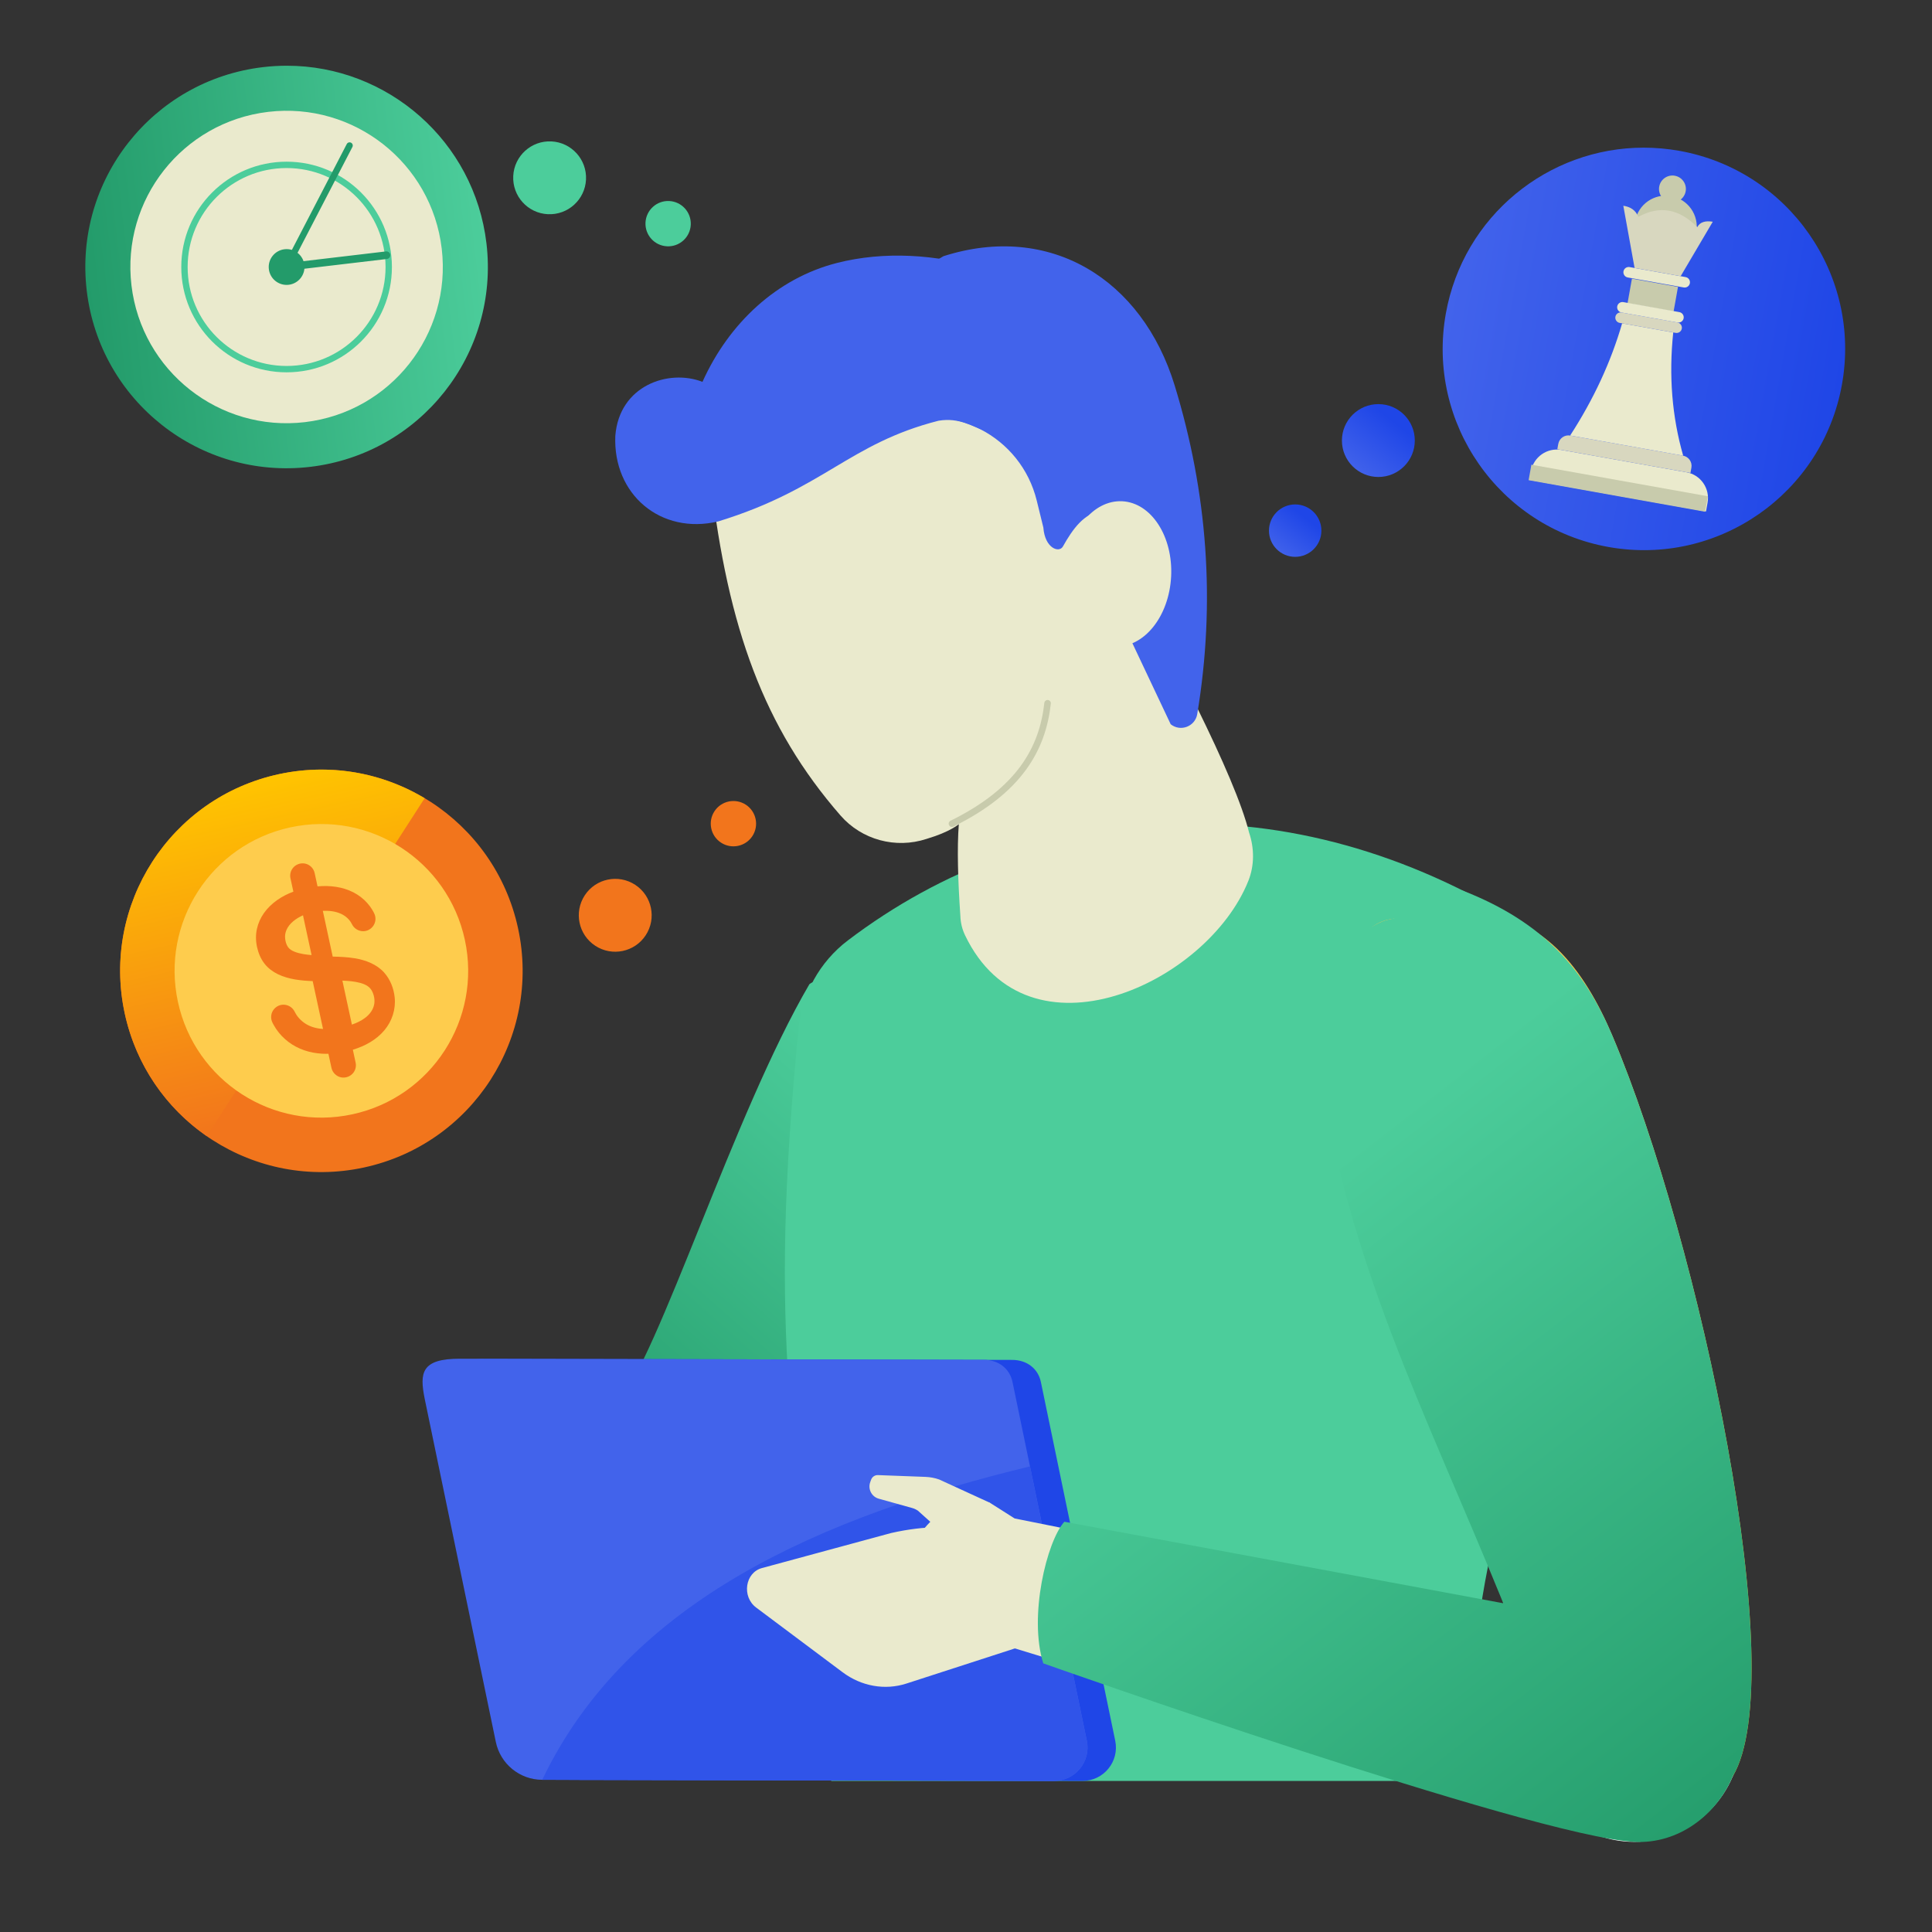 <?xml version="1.0" encoding="utf-8"?>
<!-- Generator: Adobe Illustrator 16.0.0, SVG Export Plug-In . SVG Version: 6.00 Build 0)  -->
<!DOCTYPE svg PUBLIC "-//W3C//DTD SVG 1.1//EN" "http://www.w3.org/Graphics/SVG/1.1/DTD/svg11.dtd">
<svg version="1.1" id="Слой_1" xmlns="http://www.w3.org/2000/svg" xmlns:xlink="http://www.w3.org/1999/xlink" x="0px" y="0px"
	 width="120px" height="120px" viewBox="0 0 120 120" enable-background="new 0 0 120 120" xml:space="preserve">
<rect x="0" y="0" width="120" height="120" fill="#333333" stroke="none"/>
<g>
	<defs>
		<path id="SVGID_1_" d="M50.275,61.128c-4.714,8.05-9.302,23.022-12.016,26.211c-0.139,0.509,0.045,1.051,0.465,1.37l10.957,9.589
			c4.037-4.795,12.28-11.216,11.603-21.625c0.104-0.42-5.099-1.764-5.391-2.083l-1.022-10.796c-0.594-0.647-2.787-2.844-4.068-2.844
			C50.601,60.95,50.422,61.005,50.275,61.128"/>
	</defs>
	<clipPath id="SVGID_2_">
		<use xlink:href="#SVGID_1_"  overflow="visible"/>
	</clipPath>
	
		<linearGradient id="SVGID_3_" gradientUnits="userSpaceOnUse" x1="0" y1="120.002" x2="1" y2="120.002" gradientTransform="matrix(-21.222 24.07 -24.07 -21.222 2947.048 2616.669)">
		<stop  offset="0" style="stop-color:#4CCD9B"/>
		<stop  offset="1" style="stop-color:#239B6A"/>
	</linearGradient>
	<polygon clip-path="url(#SVGID_2_)" fill="url(#SVGID_3_)" points="48.547,49.124 19.593,81.963 51.534,110.125 80.488,77.285 	"/>
</g>
<g>
	<defs>
		<rect id="SVGID_4_" width="120" height="120"/>
	</defs>
	<clipPath id="SVGID_5_">
		<use xlink:href="#SVGID_4_"  overflow="visible"/>
	</clipPath>
	<path clip-path="url(#SVGID_5_)" fill="#4CCD9B" d="M52.66,58.413c11.679-8.864,27.442-10.092,42.005-0.957
		c12.015,12.3-6.192,35.14-2.715,53.163H51.629c-2.37-21.87-3.93-27.099-2.036-46.683C49.804,61.749,50.91,59.741,52.66,58.413"/>
	<path clip-path="url(#SVGID_5_)" fill="#EAEACD" d="M44.146,29.83c1.071,9.182,3.302,15.362,8.06,20.822
		c1.321,1.516,3.429,2.082,5.34,1.455l0.049-0.016c1.414-0.42,1.958-0.899,1.958-0.899c-0.112,1.495-0.057,3.462,0.098,5.712
		c0.013,0.411,0.112,0.816,0.29,1.187c3.906,8.148,15.045,3.013,17.596-3.379c0.382-0.956,0.376-2.023,0.046-2.998
		C75.875,44.742,61.5,20.75,61.769,21.698L44.146,29.83z"/>
	<path clip-path="url(#SVGID_5_)" fill="#4263EB" d="M46.336,23.125l12.262-7.212c6.62-2.114,12.342,1.423,14.364,8.031
		c2.037,6.66,2.554,13.459,1.401,20.41c-0.128,0.77-1.04,1.119-1.649,0.631l-2.542-5.379c0.975-0.876,1.568-2.446,1.451-4.195
		c-0.174-2.594-1.323-3.777-3.202-3.651c-1.061,0.071-1.806,1.115-2.401,2.182c-0.234,0.421-1.12,0.121-1.216-1.178L64.396,31.1
		c-0.98-4.013-5.282-6.235-9.123-4.712l-10.036,2.72C39.49,28.011,39.384,25.261,46.336,23.125"/>
	
		<path clip-path="url(#SVGID_5_)" fill="none" stroke="#C8CBAC" stroke-width="0.406" stroke-linecap="round" stroke-miterlimit="10" d="
		M65.067,43.68c-0.309,2.819-1.746,5.418-5.94,7.48"/>
	<path clip-path="url(#SVGID_5_)" fill="#4263EB" d="M64.729,25.688c-3.249,2.808-3.807,0.009-6.434,0.444
		c-5.582,1.421-7.122,4.241-13.681,6.253c-3.576,0.854-6.554-1.682-6.395-5.317c0.245-3.126,3.307-4.168,5.413-3.35
		c1.642-3.648,4.627-6.439,8.364-7.388c5.791-1.472,13,0.731,16.815,5.238L64.729,25.688z"/>
</g>
<g>
	<defs>
		<path id="SVGID_6_" d="M86.324,57.099c-2.259,0.413-3.221,3.523-2.08,7.193c4.533,12.893,7.945,27.808,10.689,43.926
			c0.512,1.994,2.13,3.718,3.929,4.187c2.03,0.526,7.704-0.301,8.765-2.077c3.677-6.162-2.044-33.162-7.482-46.003
			c-1.724-4.071-4.345-7.698-9.143-7.752c-0.028-0.001-0.055-0.001-0.083-0.001C89.421,56.571,87.901,56.811,86.324,57.099"/>
	</defs>
	<clipPath id="SVGID_7_">
		<use xlink:href="#SVGID_6_"  overflow="visible"/>
	</clipPath>
	
		<linearGradient id="SVGID_8_" gradientUnits="userSpaceOnUse" x1="0" y1="119.991" x2="1" y2="119.991" gradientTransform="matrix(-27.463 -41.721 -41.721 27.463 5122.782 -3180.853)">
		<stop  offset="0" style="stop-color:#F1B827"/>
		<stop  offset="1" style="stop-color:#FECC4D"/>
	</linearGradient>
	<polygon clip-path="url(#SVGID_7_)" fill="url(#SVGID_8_)" points="91.629,125.882 57.22,73.609 102.778,43.62 137.188,95.893 	"/>
</g>
<g>
	<defs>
		<rect id="SVGID_9_" width="120" height="120"/>
	</defs>
	<clipPath id="SVGID_10_">
		<use xlink:href="#SVGID_9_"  overflow="visible"/>
	</clipPath>
	<path clip-path="url(#SVGID_10_)" fill="#1F46E7" d="M35.444,110.551l31.788,0.067c1.318,0.002,2.305-1.208,2.037-2.498
		l-4.618-22.281c-0.173-0.833-0.871-1.372-1.78-1.373l-32.525-0.07c-2.434-0.005-2.524,0.879-2.205,2.488l4.418,21.313
		C32.843,109.565,34.047,110.548,35.444,110.551"/>
	<path clip-path="url(#SVGID_10_)" fill="#4263EB" d="M33.68,110.547l31.789,0.068c1.317,0.002,2.305-1.208,2.036-2.498
		l-4.617-22.282c-0.174-0.833-0.871-1.372-1.78-1.373l-32.525-0.07c-2.434-0.005-2.524,0.879-2.205,2.488l4.418,21.313
		C31.079,109.562,32.283,110.544,33.68,110.547"/>
	<path clip-path="url(#SVGID_10_)" fill="#3054E9" d="M33.68,110.547l31.789,0.068c1.317,0.002,2.305-1.208,2.036-2.498
		l-3.53-17.037C51.243,94.16,39.038,99.33,33.68,110.547"/>
	<path clip-path="url(#SVGID_10_)" fill="#EAEACD" d="M61.481,93.337l-3.148-1.444c-0.272-0.096-0.558-0.149-0.847-0.161
		l-2.955-0.111c-0.188-0.008-0.36,0.107-0.425,0.285l-0.054,0.15c-0.158,0.435,0.089,0.912,0.535,1.033l2.065,0.575
		c0.13,0.035,0.253,0.094,0.365,0.17l2.381,2.142L61.481,93.337z"/>
	<path clip-path="url(#SVGID_10_)" fill="#EAEACD" d="M56.3,97.048L56.3,97.048c-0.632,2.249,0.879,4.874,3.214,5.53
		c1.141-0.473,2.412-0.534,3.593-0.172l37.693,11.553c2.335,0.656,5.256-2.14,6.025-5.146c0.6-2.747-0.919-5.697-3.254-6.354
		l-40.551-8.146l-1.539-0.977C59.146,92.682,56.932,94.799,56.3,97.048"/>
	<path clip-path="url(#SVGID_10_)" fill="#EAEACD" d="M65.038,97.401c-2.394-2.131-5.457-3.137-9.685-2.183l-8.027,2.177
		c-1.048,0.284-1.267,1.773-0.36,2.453l5.369,4.018c1.17,0.875,2.632,1.134,3.966,0.702l6.735-2.182L65.038,97.401z"/>
	<path clip-path="url(#SVGID_10_)" fill="#EAEACD" d="M66.206,35.475c-0.127,2.49,1.233,4.583,3.037,4.675
		c1.805,0.092,3.371-1.851,3.498-4.341c0.127-2.49-1.233-4.583-3.037-4.675C67.899,31.042,66.333,32.985,66.206,35.475"/>
	<path clip-path="url(#SVGID_10_)" fill="#FFFFFF" d="M94.894,107.78c0,3.655,2.964,6.621,6.621,6.621
		c3.655,0,6.62-2.966,6.62-6.621c0-3.656-2.965-6.621-6.62-6.621C97.857,101.159,94.894,104.124,94.894,107.78"/>
</g>
<g>
	<defs>
		<path id="SVGID_11_" d="M86.324,57.099c-2.259,0.413-5.662,4.875-4.522,8.544c1.961,12.999,6.5,21.5,11.57,33.938l-27.264-5.063
			c-1.095,1.231-2.225,5.887-1.308,8.797c0,0,30.334,10.74,36.713,11.086c2.747,0.148,5.11-1.68,6.11-4.069
			c0.001-0.001,0.002-0.002,0.003-0.004c3.677-6.162-2.044-33.162-7.482-46.003c-1.724-4.071-4.219-7.013-9.25-8.992
			c-0.17-0.067-0.342-0.096-0.515-0.096C89.104,55.236,87.738,56.841,86.324,57.099"/>
	</defs>
	<clipPath id="SVGID_12_">
		<use xlink:href="#SVGID_11_"  overflow="visible"/>
	</clipPath>
	
		<linearGradient id="SVGID_13_" gradientUnits="userSpaceOnUse" x1="0" y1="120.061" x2="1" y2="120.061" gradientTransform="matrix(-30.764 -39.263 39.263 -30.764 -4603.628 3807.546)">
		<stop  offset="0" style="stop-color:#239B6A"/>
		<stop  offset="1" style="stop-color:#4CCD9B"/>
	</linearGradient>
	<polygon clip-path="url(#SVGID_12_)" fill="url(#SVGID_13_)" points="140.1,91.986 93.266,32.214 35.088,77.799 81.923,137.57 	"/>
</g>
<g>
	<defs>
		<rect id="SVGID_14_" width="120" height="120"/>
	</defs>
	<clipPath id="SVGID_15_">
		<use xlink:href="#SVGID_14_"  overflow="visible"/>
	</clipPath>
	<path clip-path="url(#SVGID_15_)" fill="#F2751C" d="M7.747,62.94c1.458,6.746,8.109,11.033,14.855,9.576
		c6.747-1.458,11.034-8.109,9.576-14.856c-1.458-6.746-8.109-11.033-14.856-9.575C10.576,49.543,6.289,56.194,7.747,62.94"/>
</g>
<g>
	<defs>
		<path id="SVGID_16_" d="M17.322,48.085c-6.746,1.458-11.033,8.109-9.575,14.855c0.697,3.227,2.583,5.888,5.099,7.63l13.53-20.991
			c-1.902-1.139-4.108-1.778-6.407-1.778C19.096,47.801,18.21,47.893,17.322,48.085"/>
	</defs>
	<clipPath id="SVGID_17_">
		<use xlink:href="#SVGID_16_"  overflow="visible"/>
	</clipPath>
	
		<linearGradient id="SVGID_18_" gradientUnits="userSpaceOnUse" x1="0" y1="120.064" x2="1" y2="120.064" gradientTransform="matrix(-4.443 -20.558 -20.558 4.443 2486.729 -464.073)">
		<stop  offset="0" style="stop-color:#F2751C"/>
		<stop  offset="1" style="stop-color:#FFC400"/>
	</linearGradient>
	<polygon clip-path="url(#SVGID_17_)" fill="url(#SVGID_18_)" points="7.185,74.718 1.588,48.817 25.479,43.654 31.077,69.554 	"/>
</g>
<g>
	<defs>
		<rect id="SVGID_19_" width="120" height="120"/>
	</defs>
	<clipPath id="SVGID_20_">
		<use xlink:href="#SVGID_19_"  overflow="visible"/>
	</clipPath>
	<path clip-path="url(#SVGID_20_)" fill="#FECC4D" d="M11.051,62.227c1.064,4.921,5.915,8.049,10.837,6.984
		c4.921-1.063,8.048-5.915,6.985-10.836c-1.064-4.922-5.916-8.049-10.837-6.986C13.115,52.453,9.987,57.305,11.051,62.227"/>
	<path clip-path="url(#SVGID_20_)" fill="#F2751C" d="M23.866,60.415c0.072,0.08,0.141,0.156-0.003-0.005
		c-0.148-0.163-0.076-0.084-0.003-0.003c-0.472-0.523-1.149-0.774-1.83-0.887c-0.45-0.074-0.909-0.094-1.365-0.104l-0.614-2.843
		c0.379-0.014,0.768,0.023,1.118,0.18c0.161,0.073,0.309,0.171,0.435,0.296c0.064,0.064,0.123,0.134,0.174,0.21
		c0.049,0.075,0.084,0.158,0.133,0.233c0.165,0.253,0.474,0.387,0.772,0.337c0.303-0.052,0.551-0.287,0.619-0.587
		c0.034-0.146,0.024-0.301-0.03-0.441c-0.033-0.088-0.081-0.172-0.128-0.253c-0.051-0.087-0.106-0.171-0.165-0.252
		c-0.214-0.289-0.483-0.54-0.787-0.732c-0.642-0.408-1.414-0.554-2.166-0.528c-0.102,0.003-0.203,0.009-0.303,0.018l-0.179-0.825
		c-0.063-0.291-0.294-0.524-0.584-0.588c-0.294-0.065-0.608,0.053-0.785,0.295c-0.13,0.176-0.179,0.403-0.133,0.617l0.18,0.83
		c-0.715,0.264-1.388,0.707-1.831,1.335c-0.207,0.294-0.356,0.627-0.433,0.979c-0.083,0.375-0.074,0.762,0.01,1.137
		c0.082,0.369,0.23,0.726,0.464,1.025c0.222,0.283,0.515,0.499,0.837,0.655c0.665,0.319,1.426,0.395,2.153,0.425l0.642,2.971
		c-0.373-0.022-0.747-0.115-1.067-0.313c-0.156-0.096-0.299-0.215-0.421-0.352c-0.063-0.068-0.119-0.143-0.169-0.221
		c-0.051-0.079-0.089-0.163-0.137-0.244c-0.153-0.261-0.456-0.408-0.756-0.372c-0.306,0.038-0.564,0.263-0.646,0.559
		c-0.039,0.145-0.036,0.299,0.01,0.44c0.027,0.085,0.071,0.164,0.114,0.242c0.047,0.085,0.098,0.17,0.152,0.251
		c0.208,0.313,0.471,0.586,0.769,0.813c0.598,0.456,1.334,0.691,2.081,0.733c0.134,0.008,0.269,0.01,0.404,0.005l0.189,0.874
		c0.062,0.29,0.294,0.524,0.584,0.589c0.294,0.064,0.607-0.054,0.785-0.296c0.13-0.176,0.179-0.403,0.132-0.616l-0.172-0.801
		c0.741-0.224,1.453-0.606,1.957-1.207c0.477-0.567,0.719-1.305,0.641-2.046C24.456,61.391,24.242,60.836,23.866,60.415
		 M19.353,59.322c-0.186-0.016-0.359-0.036-0.514-0.063c-0.186-0.032-0.372-0.076-0.546-0.147c-0.156-0.063-0.313-0.15-0.409-0.293
		c-0.102-0.149-0.153-0.34-0.173-0.517c-0.021-0.177,0.005-0.354,0.073-0.519c0.179-0.44,0.616-0.744,1.035-0.932L19.353,59.322z
		 M23.212,62.502c-0.185,0.599-0.796,0.948-1.355,1.137l-0.59-2.731c0.373,0.017,0.75,0.043,1.111,0.143
		c0.166,0.045,0.33,0.107,0.471,0.208c0.132,0.093,0.228,0.22,0.292,0.367C23.261,61.896,23.3,62.216,23.212,62.502"/>
</g>
<g>
	<defs>
		<path id="SVGID_21_" d="M89.803,19.476c-1.213,6.795,3.313,13.287,10.108,14.499c6.795,1.213,13.287-3.314,14.499-10.108
			c1.212-6.795-3.313-13.286-10.108-14.5c-0.743-0.132-1.48-0.196-2.21-0.196C96.151,9.171,90.883,13.424,89.803,19.476"/>
	</defs>
	<clipPath id="SVGID_22_">
		<use xlink:href="#SVGID_21_"  overflow="visible"/>
	</clipPath>
	
		<linearGradient id="SVGID_23_" gradientUnits="userSpaceOnUse" x1="0" y1="119.978" x2="1" y2="119.978" gradientTransform="matrix(24.607 4.391 4.391 -24.607 -437.089 2972.322)">
		<stop  offset="0" style="stop-color:#4263EB"/>
		<stop  offset="1" style="stop-color:#1F46E7"/>
	</linearGradient>
	<polygon clip-path="url(#SVGID_22_)" fill="url(#SVGID_23_)" points="89.424,4.497 120.121,9.974 114.788,39.863 84.091,34.385 	
		"/>
</g>
<g>
	<defs>
		<rect id="SVGID_24_" width="120" height="120"/>
	</defs>
	<clipPath id="SVGID_25_">
		<use xlink:href="#SVGID_24_"  overflow="visible"/>
	</clipPath>
	<path clip-path="url(#SVGID_25_)" fill="#EAEACD" d="M105.963,31.766l-10.966-1.957l0.097-0.545
		c0.158-0.885,1.004-1.475,1.889-1.317l7.761,1.385c0.886,0.158,1.475,1.003,1.316,1.889L105.963,31.766z"/>
	
		<rect x="94.996" y="29.818" transform="matrix(0.984 0.176 -0.176 0.984 6.889 -17.197)" clip-path="url(#SVGID_25_)" fill="#C8CBAC" width="11.139" height="0.977"/>
	<path clip-path="url(#SVGID_25_)" fill="#D8D7BF" d="M104.997,29.377l-8.269-1.475l0.059-0.329c0.063-0.35,0.396-0.583,0.746-0.52
		l7.002,1.249c0.351,0.062,0.583,0.397,0.521,0.746L104.997,29.377z"/>
	<path clip-path="url(#SVGID_25_)" fill="#EAEACD" d="M104.546,28.304l-7.022-1.253c1.461-2.254,2.537-4.577,3.229-6.968
		l3.175,0.567C103.646,23.334,103.852,25.886,104.546,28.304"/>
	<path clip-path="url(#SVGID_25_)" fill="#D8D7BF" d="M104.079,20.676l-3.479-0.621c-0.178-0.031-0.297-0.203-0.265-0.38
		c0.03-0.177,0.202-0.297,0.38-0.265l3.479,0.621c0.179,0.032,0.297,0.203,0.266,0.38C104.427,20.588,104.256,20.708,104.079,20.676
		"/>
	<path clip-path="url(#SVGID_25_)" fill="#EAEACD" d="M104.582,17.855l-3.479-0.621c-0.179-0.031-0.297-0.203-0.266-0.38
		c0.031-0.177,0.202-0.297,0.38-0.265l3.479,0.621c0.178,0.032,0.297,0.203,0.265,0.38
		C104.931,17.767,104.759,17.887,104.582,17.855"/>
	
		<rect x="101.252" y="17.532" transform="matrix(0.984 0.176 -0.176 0.984 4.816 -17.763)" clip-path="url(#SVGID_25_)" fill="#C8CBAC" width="2.907" height="1.555"/>
	<path clip-path="url(#SVGID_25_)" fill="#C8CBAC" d="M104.7,11.883c-0.081,0.454-0.514,0.756-0.968,0.675s-0.756-0.514-0.675-0.968
		s0.514-0.756,0.968-0.675S104.781,11.429,104.7,11.883"/>
	<path clip-path="url(#SVGID_25_)" fill="#C8CBAC" d="M105.36,14.42c-0.188,1.049-1.19,1.748-2.239,1.561s-1.748-1.19-1.561-2.239
		c0.187-1.049,1.189-1.748,2.238-1.561C104.849,12.368,105.547,13.372,105.36,14.42"/>
	<path clip-path="url(#SVGID_25_)" fill="#D8D7BF" d="M104.389,17.155l-2.862-0.511l-0.7-3.864c0.445,0.065,0.769,0.279,0.933,0.688
		c1.354-0.739,2.566-0.477,3.658,0.64c0.175-0.329,0.52-0.407,0.965-0.336L104.389,17.155z"/>
	<path clip-path="url(#SVGID_25_)" fill="#EAEACD" d="M104.193,20.031l-3.479-0.621c-0.178-0.031-0.297-0.203-0.265-0.38
		c0.03-0.177,0.201-0.297,0.38-0.265l3.479,0.621c0.178,0.032,0.297,0.203,0.266,0.38C104.542,19.943,104.371,20.063,104.193,20.031
		"/>
</g>
<g>
	<defs>
		<path id="SVGID_26_" d="M83.349,27.363c0,1.249,1.014,2.263,2.264,2.263s2.263-1.014,2.263-2.263c0-1.25-1.013-2.263-2.263-2.263
			S83.349,26.113,83.349,27.363"/>
	</defs>
	<clipPath id="SVGID_27_">
		<use xlink:href="#SVGID_26_"  overflow="visible"/>
	</clipPath>
	
		<linearGradient id="SVGID_28_" gradientUnits="userSpaceOnUse" x1="0" y1="120.001" x2="1" y2="120.001" gradientTransform="matrix(2.475 -3.158 -3.158 -2.475 463.039 326.336)">
		<stop  offset="0" style="stop-color:#4263EB"/>
		<stop  offset="1" style="stop-color:#1F46E7"/>
	</linearGradient>
	<polygon clip-path="url(#SVGID_27_)" fill="url(#SVGID_28_)" points="81.151,27.904 85.07,22.903 90.072,26.822 86.153,31.823 	"/>
</g>
<g>
	<defs>
		<path id="SVGID_29_" d="M78.818,32.959c0,0.899,0.729,1.628,1.628,1.628c0.898,0,1.628-0.729,1.628-1.628
			s-0.729-1.628-1.628-1.628C79.547,31.331,78.818,32.06,78.818,32.959"/>
	</defs>
	<clipPath id="SVGID_30_">
		<use xlink:href="#SVGID_29_"  overflow="visible"/>
	</clipPath>
	
		<linearGradient id="SVGID_31_" gradientUnits="userSpaceOnUse" x1="0" y1="120" x2="1" y2="120" gradientTransform="matrix(1.78 -2.272 -2.272 -1.78 351.994 248.065)">
		<stop  offset="0" style="stop-color:#4263EB"/>
		<stop  offset="1" style="stop-color:#1F46E7"/>
	</linearGradient>
	<polygon clip-path="url(#SVGID_30_)" fill="url(#SVGID_31_)" points="77.237,33.349 80.057,29.75 83.654,32.569 80.835,36.168 	"/>
</g>
<g>
	<defs>
		<path id="SVGID_32_" d="M16.334,4.17C9.479,4.98,4.577,11.195,5.387,18.051c0.811,6.856,7.026,11.756,13.881,10.946
			c6.856-0.81,11.757-7.024,10.947-13.88c-0.751-6.358-6.15-11.035-12.399-11.035C17.327,4.082,16.832,4.111,16.334,4.17"/>
	</defs>
	<clipPath id="SVGID_33_">
		<use xlink:href="#SVGID_32_"  overflow="visible"/>
	</clipPath>
	
		<linearGradient id="SVGID_34_" gradientUnits="userSpaceOnUse" x1="0" y1="119.986" x2="1" y2="119.986" gradientTransform="matrix(24.827 -2.934 -2.934 -24.827 357.472 2997.315)">
		<stop  offset="0" style="stop-color:#239B6A"/>
		<stop  offset="1" style="stop-color:#4CCD9B"/>
	</linearGradient>
	<polygon clip-path="url(#SVGID_33_)" fill="url(#SVGID_34_)" points="1.579,4.437 30.661,1 34.023,29.453 4.941,32.89 	"/>
</g>
<g>
	<defs>
		<rect id="SVGID_35_" width="120" height="120"/>
	</defs>
	<clipPath id="SVGID_36_">
		<use xlink:href="#SVGID_35_"  overflow="visible"/>
	</clipPath>
	<path clip-path="url(#SVGID_36_)" fill="#EAEACD" d="M27.437,15.445c0.629,5.322-3.175,10.146-8.497,10.775
		c-5.322,0.628-10.146-3.176-10.775-8.498c-0.629-5.321,3.176-10.145,8.497-10.774C21.984,6.319,26.808,10.123,27.437,15.445"/>
	
		<circle clip-path="url(#SVGID_36_)" fill="none" stroke="#4CCD9B" stroke-width="0.395" stroke-linecap="round" stroke-miterlimit="10" cx="17.801" cy="16.584" r="6.344"/>
	<path clip-path="url(#SVGID_36_)" fill="#239B6A" d="M18.905,16.454c0.072,0.609-0.364,1.162-0.973,1.234
		c-0.609,0.072-1.162-0.364-1.234-0.973c-0.072-0.61,0.364-1.162,0.973-1.234C18.281,15.408,18.833,15.844,18.905,16.454"/>
	
		<line clip-path="url(#SVGID_36_)" fill="none" stroke="#239B6A" stroke-width="0.395" stroke-linecap="round" stroke-miterlimit="10" x1="21.713" y1="9.038" x2="17.801" y2="16.584"/>
	
		<line clip-path="url(#SVGID_36_)" fill="none" stroke="#239B6A" stroke-width="0.474" stroke-linecap="round" stroke-miterlimit="10" x1="24.003" y1="15.851" x2="18.173" y2="16.54"/>
	<path clip-path="url(#SVGID_36_)" fill="#4CCD9B" d="M36.398,11.156c-0.062,1.248-1.124,2.21-2.373,2.148
		c-1.248-0.062-2.209-1.124-2.147-2.373c0.062-1.248,1.124-2.21,2.372-2.148S36.46,9.908,36.398,11.156"/>
	<path clip-path="url(#SVGID_36_)" fill="#4CCD9B" d="M42.905,13.962c-0.039,0.777-0.699,1.375-1.476,1.336
		c-0.776-0.038-1.375-0.699-1.336-1.476c0.039-0.776,0.699-1.375,1.476-1.336C42.345,12.525,42.943,13.185,42.905,13.962"/>
	<path clip-path="url(#SVGID_36_)" fill="#F2751C" d="M39.456,54.959c1.045,0.686,1.335,2.089,0.649,3.134
		c-0.686,1.044-2.089,1.335-3.134,0.649s-1.335-2.089-0.649-3.134C37.008,54.563,38.411,54.273,39.456,54.959"/>
	<path clip-path="url(#SVGID_36_)" fill="#F2751C" d="M46.327,49.983c0.65,0.427,0.831,1.3,0.404,1.95
		c-0.427,0.649-1.3,0.83-1.95,0.403c-0.65-0.427-0.83-1.299-0.404-1.949C44.804,49.737,45.677,49.557,46.327,49.983"/>
</g>
</svg>
